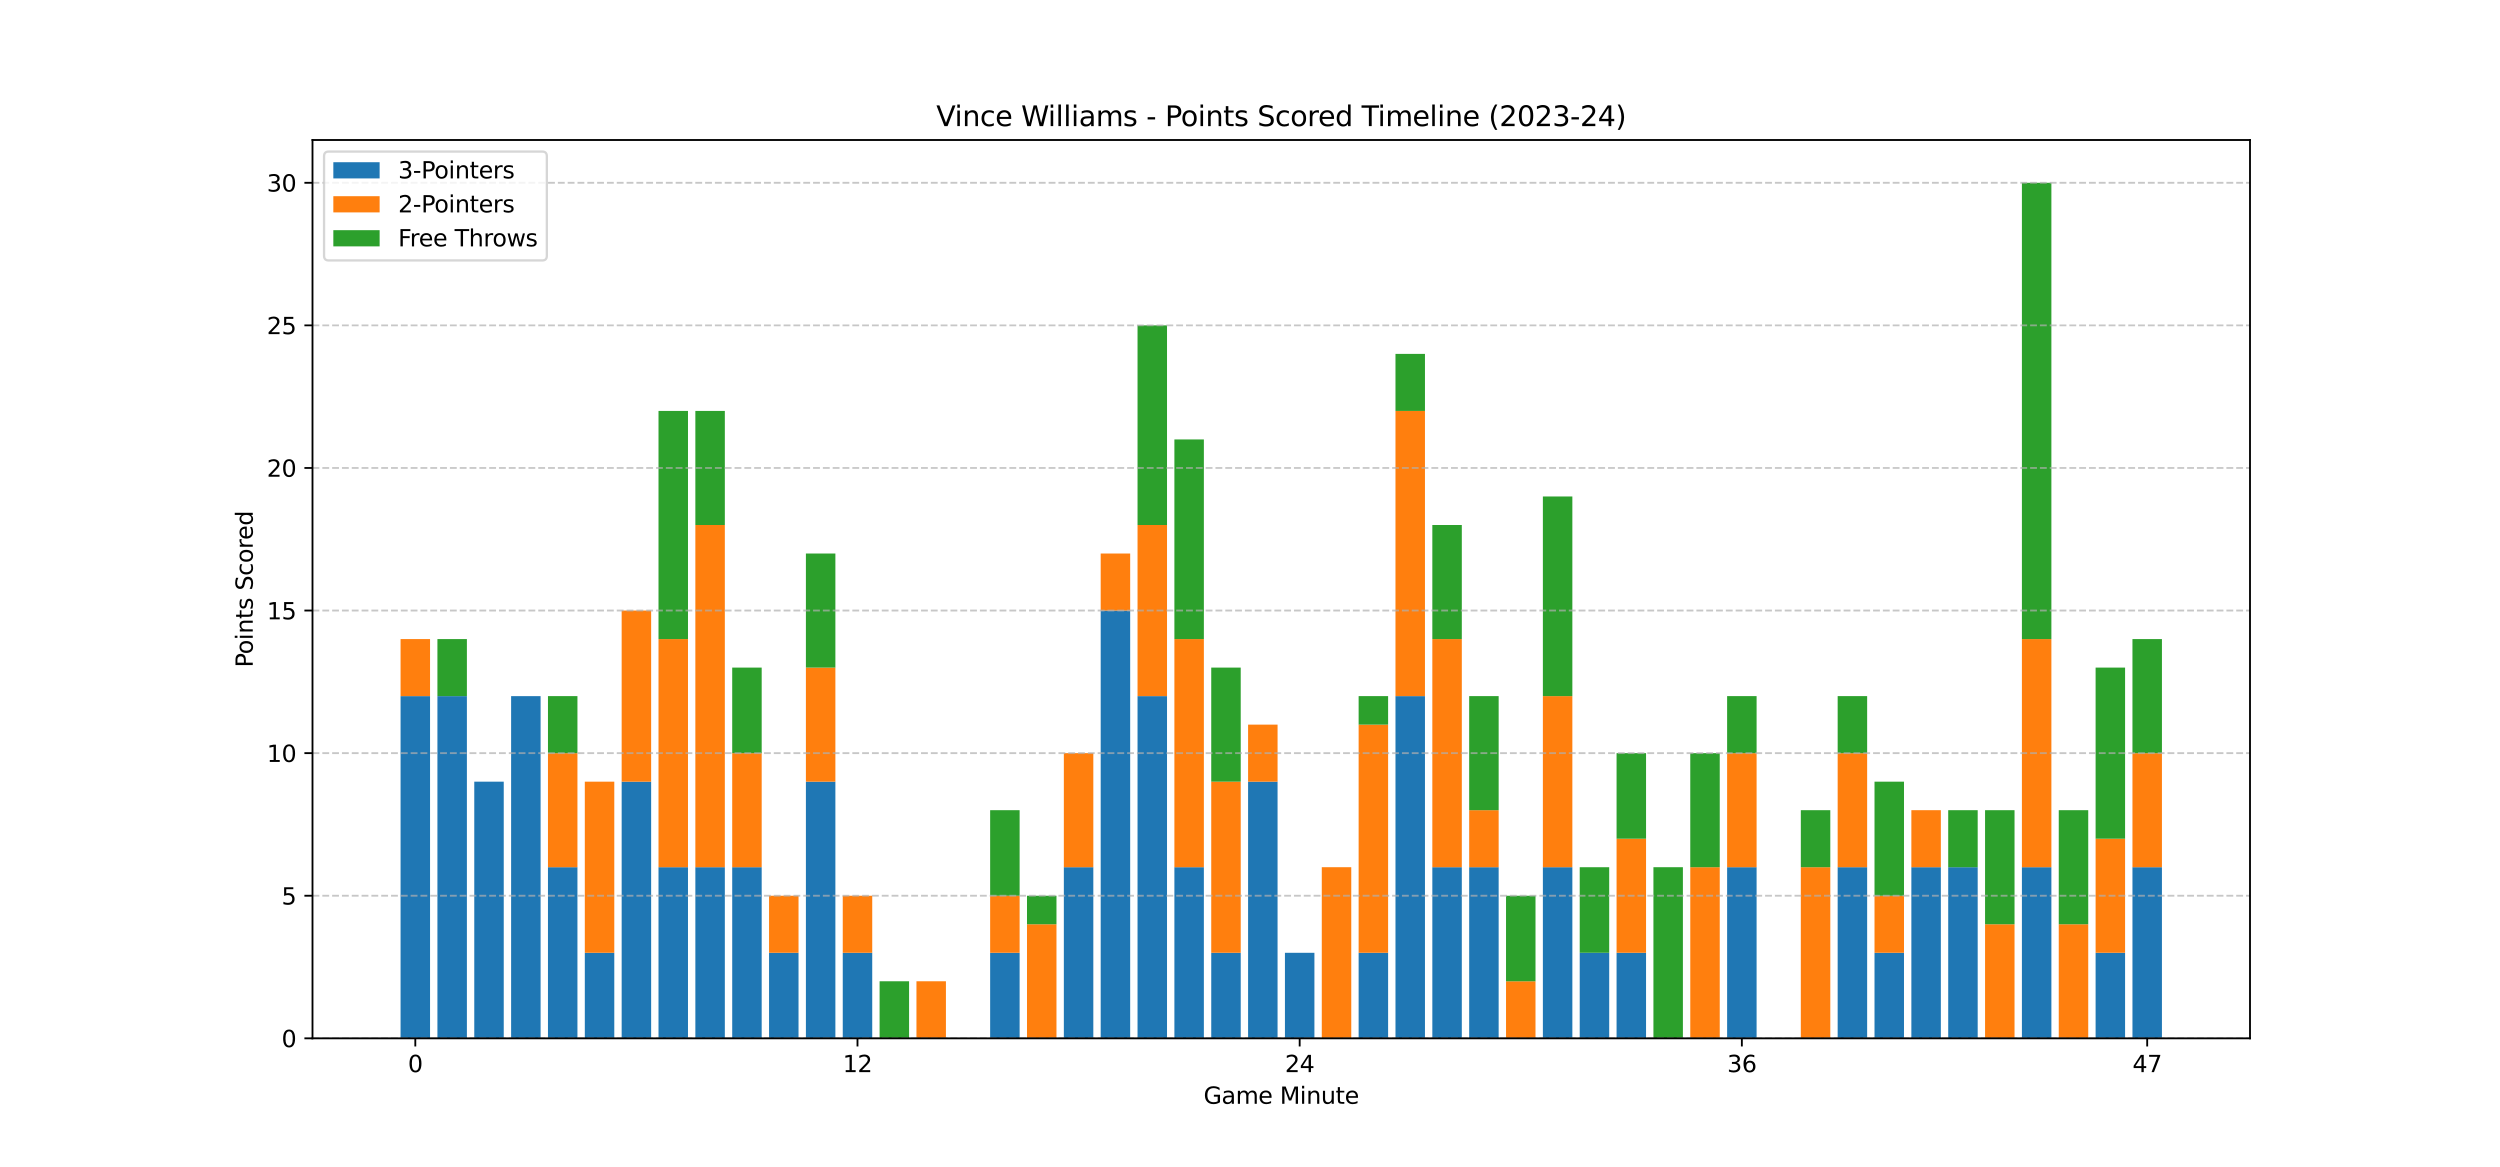 <?xml version="1.0" encoding="utf-8" standalone="no"?>
<!DOCTYPE svg PUBLIC "-//W3C//DTD SVG 1.1//EN"
  "http://www.w3.org/Graphics/SVG/1.1/DTD/svg11.dtd">
<svg xmlns:xlink="http://www.w3.org/1999/xlink" width="1080pt" height="504pt" viewBox="0 0 1080 504" xmlns="http://www.w3.org/2000/svg" version="1.1">
 <defs>
  <style type="text/css">*{stroke-linejoin: round; stroke-linecap: butt}</style>
 </defs>
 <g id="figure_1">
  <g id="patch_1">
   <path d="M 0 504 
L 1080 504 
L 1080 0 
L 0 0 
z
" style="fill: #ffffff"/>
  </g>
  <g id="axes_1">
   <g id="patch_2">
    <path d="M 135 448.56 
L 972 448.56 
L 972 60.48 
L 135 60.48 
z
" style="fill: #ffffff"/>
   </g>
   <g id="patch_3">
    <path d="M 173.045 448.56 
L 185.78 448.56 
L 185.78 300.72 
L 173.045 300.72 
z
" clip-path="url(#p063749e45c)" style="fill: #1f77b4"/>
   </g>
   <g id="patch_4">
    <path d="M 188.964 448.56 
L 201.699 448.56 
L 201.699 300.72 
L 188.964 300.72 
z
" clip-path="url(#p063749e45c)" style="fill: #1f77b4"/>
   </g>
   <g id="patch_5">
    <path d="M 204.883 448.56 
L 217.618 448.56 
L 217.618 337.68 
L 204.883 337.68 
z
" clip-path="url(#p063749e45c)" style="fill: #1f77b4"/>
   </g>
   <g id="patch_6">
    <path d="M 220.801 448.56 
L 233.536 448.56 
L 233.536 300.72 
L 220.801 300.72 
z
" clip-path="url(#p063749e45c)" style="fill: #1f77b4"/>
   </g>
   <g id="patch_7">
    <path d="M 236.72 448.56 
L 249.455 448.56 
L 249.455 374.64 
L 236.72 374.64 
z
" clip-path="url(#p063749e45c)" style="fill: #1f77b4"/>
   </g>
   <g id="patch_8">
    <path d="M 252.638 448.56 
L 265.373 448.56 
L 265.373 411.6 
L 252.638 411.6 
z
" clip-path="url(#p063749e45c)" style="fill: #1f77b4"/>
   </g>
   <g id="patch_9">
    <path d="M 268.557 448.56 
L 281.292 448.56 
L 281.292 337.68 
L 268.557 337.68 
z
" clip-path="url(#p063749e45c)" style="fill: #1f77b4"/>
   </g>
   <g id="patch_10">
    <path d="M 284.476 448.56 
L 297.211 448.56 
L 297.211 374.64 
L 284.476 374.64 
z
" clip-path="url(#p063749e45c)" style="fill: #1f77b4"/>
   </g>
   <g id="patch_11">
    <path d="M 300.394 448.56 
L 313.129 448.56 
L 313.129 374.64 
L 300.394 374.64 
z
" clip-path="url(#p063749e45c)" style="fill: #1f77b4"/>
   </g>
   <g id="patch_12">
    <path d="M 316.313 448.56 
L 329.048 448.56 
L 329.048 374.64 
L 316.313 374.64 
z
" clip-path="url(#p063749e45c)" style="fill: #1f77b4"/>
   </g>
   <g id="patch_13">
    <path d="M 332.231 448.56 
L 344.966 448.56 
L 344.966 411.6 
L 332.231 411.6 
z
" clip-path="url(#p063749e45c)" style="fill: #1f77b4"/>
   </g>
   <g id="patch_14">
    <path d="M 348.15 448.56 
L 360.885 448.56 
L 360.885 337.68 
L 348.15 337.68 
z
" clip-path="url(#p063749e45c)" style="fill: #1f77b4"/>
   </g>
   <g id="patch_15">
    <path d="M 364.069 448.56 
L 376.804 448.56 
L 376.804 411.6 
L 364.069 411.6 
z
" clip-path="url(#p063749e45c)" style="fill: #1f77b4"/>
   </g>
   <g id="patch_16">
    <path d="M 379.987 448.56 
L 392.722 448.56 
L 392.722 448.56 
L 379.987 448.56 
z
" clip-path="url(#p063749e45c)" style="fill: #1f77b4"/>
   </g>
   <g id="patch_17">
    <path d="M 395.906 448.56 
L 408.641 448.56 
L 408.641 448.56 
L 395.906 448.56 
z
" clip-path="url(#p063749e45c)" style="fill: #1f77b4"/>
   </g>
   <g id="patch_18">
    <path d="M 411.824 448.56 
L 424.559 448.56 
L 424.559 448.56 
L 411.824 448.56 
z
" clip-path="url(#p063749e45c)" style="fill: #1f77b4"/>
   </g>
   <g id="patch_19">
    <path d="M 427.743 448.56 
L 440.478 448.56 
L 440.478 411.6 
L 427.743 411.6 
z
" clip-path="url(#p063749e45c)" style="fill: #1f77b4"/>
   </g>
   <g id="patch_20">
    <path d="M 443.662 448.56 
L 456.397 448.56 
L 456.397 448.56 
L 443.662 448.56 
z
" clip-path="url(#p063749e45c)" style="fill: #1f77b4"/>
   </g>
   <g id="patch_21">
    <path d="M 459.58 448.56 
L 472.315 448.56 
L 472.315 374.64 
L 459.58 374.64 
z
" clip-path="url(#p063749e45c)" style="fill: #1f77b4"/>
   </g>
   <g id="patch_22">
    <path d="M 475.499 448.56 
L 488.234 448.56 
L 488.234 263.76 
L 475.499 263.76 
z
" clip-path="url(#p063749e45c)" style="fill: #1f77b4"/>
   </g>
   <g id="patch_23">
    <path d="M 491.417 448.56 
L 504.152 448.56 
L 504.152 300.72 
L 491.417 300.72 
z
" clip-path="url(#p063749e45c)" style="fill: #1f77b4"/>
   </g>
   <g id="patch_24">
    <path d="M 507.336 448.56 
L 520.071 448.56 
L 520.071 374.64 
L 507.336 374.64 
z
" clip-path="url(#p063749e45c)" style="fill: #1f77b4"/>
   </g>
   <g id="patch_25">
    <path d="M 523.255 448.56 
L 535.99 448.56 
L 535.99 411.6 
L 523.255 411.6 
z
" clip-path="url(#p063749e45c)" style="fill: #1f77b4"/>
   </g>
   <g id="patch_26">
    <path d="M 539.173 448.56 
L 551.908 448.56 
L 551.908 337.68 
L 539.173 337.68 
z
" clip-path="url(#p063749e45c)" style="fill: #1f77b4"/>
   </g>
   <g id="patch_27">
    <path d="M 555.092 448.56 
L 567.827 448.56 
L 567.827 411.6 
L 555.092 411.6 
z
" clip-path="url(#p063749e45c)" style="fill: #1f77b4"/>
   </g>
   <g id="patch_28">
    <path d="M 571.01 448.56 
L 583.745 448.56 
L 583.745 448.56 
L 571.01 448.56 
z
" clip-path="url(#p063749e45c)" style="fill: #1f77b4"/>
   </g>
   <g id="patch_29">
    <path d="M 586.929 448.56 
L 599.664 448.56 
L 599.664 411.6 
L 586.929 411.6 
z
" clip-path="url(#p063749e45c)" style="fill: #1f77b4"/>
   </g>
   <g id="patch_30">
    <path d="M 602.848 448.56 
L 615.583 448.56 
L 615.583 300.72 
L 602.848 300.72 
z
" clip-path="url(#p063749e45c)" style="fill: #1f77b4"/>
   </g>
   <g id="patch_31">
    <path d="M 618.766 448.56 
L 631.501 448.56 
L 631.501 374.64 
L 618.766 374.64 
z
" clip-path="url(#p063749e45c)" style="fill: #1f77b4"/>
   </g>
   <g id="patch_32">
    <path d="M 634.685 448.56 
L 647.42 448.56 
L 647.42 374.64 
L 634.685 374.64 
z
" clip-path="url(#p063749e45c)" style="fill: #1f77b4"/>
   </g>
   <g id="patch_33">
    <path d="M 650.603 448.56 
L 663.338 448.56 
L 663.338 448.56 
L 650.603 448.56 
z
" clip-path="url(#p063749e45c)" style="fill: #1f77b4"/>
   </g>
   <g id="patch_34">
    <path d="M 666.522 448.56 
L 679.257 448.56 
L 679.257 374.64 
L 666.522 374.64 
z
" clip-path="url(#p063749e45c)" style="fill: #1f77b4"/>
   </g>
   <g id="patch_35">
    <path d="M 682.441 448.56 
L 695.176 448.56 
L 695.176 411.6 
L 682.441 411.6 
z
" clip-path="url(#p063749e45c)" style="fill: #1f77b4"/>
   </g>
   <g id="patch_36">
    <path d="M 698.359 448.56 
L 711.094 448.56 
L 711.094 411.6 
L 698.359 411.6 
z
" clip-path="url(#p063749e45c)" style="fill: #1f77b4"/>
   </g>
   <g id="patch_37">
    <path d="M 714.278 448.56 
L 727.013 448.56 
L 727.013 448.56 
L 714.278 448.56 
z
" clip-path="url(#p063749e45c)" style="fill: #1f77b4"/>
   </g>
   <g id="patch_38">
    <path d="M 730.196 448.56 
L 742.931 448.56 
L 742.931 448.56 
L 730.196 448.56 
z
" clip-path="url(#p063749e45c)" style="fill: #1f77b4"/>
   </g>
   <g id="patch_39">
    <path d="M 746.115 448.56 
L 758.85 448.56 
L 758.85 374.64 
L 746.115 374.64 
z
" clip-path="url(#p063749e45c)" style="fill: #1f77b4"/>
   </g>
   <g id="patch_40">
    <path d="M 762.034 448.56 
L 774.769 448.56 
L 774.769 448.56 
L 762.034 448.56 
z
" clip-path="url(#p063749e45c)" style="fill: #1f77b4"/>
   </g>
   <g id="patch_41">
    <path d="M 777.952 448.56 
L 790.687 448.56 
L 790.687 448.56 
L 777.952 448.56 
z
" clip-path="url(#p063749e45c)" style="fill: #1f77b4"/>
   </g>
   <g id="patch_42">
    <path d="M 793.871 448.56 
L 806.606 448.56 
L 806.606 374.64 
L 793.871 374.64 
z
" clip-path="url(#p063749e45c)" style="fill: #1f77b4"/>
   </g>
   <g id="patch_43">
    <path d="M 809.789 448.56 
L 822.524 448.56 
L 822.524 411.6 
L 809.789 411.6 
z
" clip-path="url(#p063749e45c)" style="fill: #1f77b4"/>
   </g>
   <g id="patch_44">
    <path d="M 825.708 448.56 
L 838.443 448.56 
L 838.443 374.64 
L 825.708 374.64 
z
" clip-path="url(#p063749e45c)" style="fill: #1f77b4"/>
   </g>
   <g id="patch_45">
    <path d="M 841.627 448.56 
L 854.362 448.56 
L 854.362 374.64 
L 841.627 374.64 
z
" clip-path="url(#p063749e45c)" style="fill: #1f77b4"/>
   </g>
   <g id="patch_46">
    <path d="M 857.545 448.56 
L 870.28 448.56 
L 870.28 448.56 
L 857.545 448.56 
z
" clip-path="url(#p063749e45c)" style="fill: #1f77b4"/>
   </g>
   <g id="patch_47">
    <path d="M 873.464 448.56 
L 886.199 448.56 
L 886.199 374.64 
L 873.464 374.64 
z
" clip-path="url(#p063749e45c)" style="fill: #1f77b4"/>
   </g>
   <g id="patch_48">
    <path d="M 889.382 448.56 
L 902.117 448.56 
L 902.117 448.56 
L 889.382 448.56 
z
" clip-path="url(#p063749e45c)" style="fill: #1f77b4"/>
   </g>
   <g id="patch_49">
    <path d="M 905.301 448.56 
L 918.036 448.56 
L 918.036 411.6 
L 905.301 411.6 
z
" clip-path="url(#p063749e45c)" style="fill: #1f77b4"/>
   </g>
   <g id="patch_50">
    <path d="M 921.22 448.56 
L 933.955 448.56 
L 933.955 374.64 
L 921.22 374.64 
z
" clip-path="url(#p063749e45c)" style="fill: #1f77b4"/>
   </g>
   <g id="patch_51">
    <path d="M 173.045 300.72 
L 185.78 300.72 
L 185.78 276.08 
L 173.045 276.08 
z
" clip-path="url(#p063749e45c)" style="fill: #ff7f0e"/>
   </g>
   <g id="patch_52">
    <path d="M 188.964 300.72 
L 201.699 300.72 
L 201.699 300.72 
L 188.964 300.72 
z
" clip-path="url(#p063749e45c)" style="fill: #ff7f0e"/>
   </g>
   <g id="patch_53">
    <path d="M 204.883 337.68 
L 217.618 337.68 
L 217.618 337.68 
L 204.883 337.68 
z
" clip-path="url(#p063749e45c)" style="fill: #ff7f0e"/>
   </g>
   <g id="patch_54">
    <path d="M 220.801 300.72 
L 233.536 300.72 
L 233.536 300.72 
L 220.801 300.72 
z
" clip-path="url(#p063749e45c)" style="fill: #ff7f0e"/>
   </g>
   <g id="patch_55">
    <path d="M 236.72 374.64 
L 249.455 374.64 
L 249.455 325.36 
L 236.72 325.36 
z
" clip-path="url(#p063749e45c)" style="fill: #ff7f0e"/>
   </g>
   <g id="patch_56">
    <path d="M 252.638 411.6 
L 265.373 411.6 
L 265.373 337.68 
L 252.638 337.68 
z
" clip-path="url(#p063749e45c)" style="fill: #ff7f0e"/>
   </g>
   <g id="patch_57">
    <path d="M 268.557 337.68 
L 281.292 337.68 
L 281.292 263.76 
L 268.557 263.76 
z
" clip-path="url(#p063749e45c)" style="fill: #ff7f0e"/>
   </g>
   <g id="patch_58">
    <path d="M 284.476 374.64 
L 297.211 374.64 
L 297.211 276.08 
L 284.476 276.08 
z
" clip-path="url(#p063749e45c)" style="fill: #ff7f0e"/>
   </g>
   <g id="patch_59">
    <path d="M 300.394 374.64 
L 313.129 374.64 
L 313.129 226.8 
L 300.394 226.8 
z
" clip-path="url(#p063749e45c)" style="fill: #ff7f0e"/>
   </g>
   <g id="patch_60">
    <path d="M 316.313 374.64 
L 329.048 374.64 
L 329.048 325.36 
L 316.313 325.36 
z
" clip-path="url(#p063749e45c)" style="fill: #ff7f0e"/>
   </g>
   <g id="patch_61">
    <path d="M 332.231 411.6 
L 344.966 411.6 
L 344.966 386.96 
L 332.231 386.96 
z
" clip-path="url(#p063749e45c)" style="fill: #ff7f0e"/>
   </g>
   <g id="patch_62">
    <path d="M 348.15 337.68 
L 360.885 337.68 
L 360.885 288.4 
L 348.15 288.4 
z
" clip-path="url(#p063749e45c)" style="fill: #ff7f0e"/>
   </g>
   <g id="patch_63">
    <path d="M 364.069 411.6 
L 376.804 411.6 
L 376.804 386.96 
L 364.069 386.96 
z
" clip-path="url(#p063749e45c)" style="fill: #ff7f0e"/>
   </g>
   <g id="patch_64">
    <path d="M 379.987 448.56 
L 392.722 448.56 
L 392.722 448.56 
L 379.987 448.56 
z
" clip-path="url(#p063749e45c)" style="fill: #ff7f0e"/>
   </g>
   <g id="patch_65">
    <path d="M 395.906 448.56 
L 408.641 448.56 
L 408.641 423.92 
L 395.906 423.92 
z
" clip-path="url(#p063749e45c)" style="fill: #ff7f0e"/>
   </g>
   <g id="patch_66">
    <path d="M 411.824 448.56 
L 424.559 448.56 
L 424.559 448.56 
L 411.824 448.56 
z
" clip-path="url(#p063749e45c)" style="fill: #ff7f0e"/>
   </g>
   <g id="patch_67">
    <path d="M 427.743 411.6 
L 440.478 411.6 
L 440.478 386.96 
L 427.743 386.96 
z
" clip-path="url(#p063749e45c)" style="fill: #ff7f0e"/>
   </g>
   <g id="patch_68">
    <path d="M 443.662 448.56 
L 456.397 448.56 
L 456.397 399.28 
L 443.662 399.28 
z
" clip-path="url(#p063749e45c)" style="fill: #ff7f0e"/>
   </g>
   <g id="patch_69">
    <path d="M 459.58 374.64 
L 472.315 374.64 
L 472.315 325.36 
L 459.58 325.36 
z
" clip-path="url(#p063749e45c)" style="fill: #ff7f0e"/>
   </g>
   <g id="patch_70">
    <path d="M 475.499 263.76 
L 488.234 263.76 
L 488.234 239.12 
L 475.499 239.12 
z
" clip-path="url(#p063749e45c)" style="fill: #ff7f0e"/>
   </g>
   <g id="patch_71">
    <path d="M 491.417 300.72 
L 504.152 300.72 
L 504.152 226.8 
L 491.417 226.8 
z
" clip-path="url(#p063749e45c)" style="fill: #ff7f0e"/>
   </g>
   <g id="patch_72">
    <path d="M 507.336 374.64 
L 520.071 374.64 
L 520.071 276.08 
L 507.336 276.08 
z
" clip-path="url(#p063749e45c)" style="fill: #ff7f0e"/>
   </g>
   <g id="patch_73">
    <path d="M 523.255 411.6 
L 535.99 411.6 
L 535.99 337.68 
L 523.255 337.68 
z
" clip-path="url(#p063749e45c)" style="fill: #ff7f0e"/>
   </g>
   <g id="patch_74">
    <path d="M 539.173 337.68 
L 551.908 337.68 
L 551.908 313.04 
L 539.173 313.04 
z
" clip-path="url(#p063749e45c)" style="fill: #ff7f0e"/>
   </g>
   <g id="patch_75">
    <path d="M 555.092 411.6 
L 567.827 411.6 
L 567.827 411.6 
L 555.092 411.6 
z
" clip-path="url(#p063749e45c)" style="fill: #ff7f0e"/>
   </g>
   <g id="patch_76">
    <path d="M 571.01 448.56 
L 583.745 448.56 
L 583.745 374.64 
L 571.01 374.64 
z
" clip-path="url(#p063749e45c)" style="fill: #ff7f0e"/>
   </g>
   <g id="patch_77">
    <path d="M 586.929 411.6 
L 599.664 411.6 
L 599.664 313.04 
L 586.929 313.04 
z
" clip-path="url(#p063749e45c)" style="fill: #ff7f0e"/>
   </g>
   <g id="patch_78">
    <path d="M 602.848 300.72 
L 615.583 300.72 
L 615.583 177.52 
L 602.848 177.52 
z
" clip-path="url(#p063749e45c)" style="fill: #ff7f0e"/>
   </g>
   <g id="patch_79">
    <path d="M 618.766 374.64 
L 631.501 374.64 
L 631.501 276.08 
L 618.766 276.08 
z
" clip-path="url(#p063749e45c)" style="fill: #ff7f0e"/>
   </g>
   <g id="patch_80">
    <path d="M 634.685 374.64 
L 647.42 374.64 
L 647.42 350 
L 634.685 350 
z
" clip-path="url(#p063749e45c)" style="fill: #ff7f0e"/>
   </g>
   <g id="patch_81">
    <path d="M 650.603 448.56 
L 663.338 448.56 
L 663.338 423.92 
L 650.603 423.92 
z
" clip-path="url(#p063749e45c)" style="fill: #ff7f0e"/>
   </g>
   <g id="patch_82">
    <path d="M 666.522 374.64 
L 679.257 374.64 
L 679.257 300.72 
L 666.522 300.72 
z
" clip-path="url(#p063749e45c)" style="fill: #ff7f0e"/>
   </g>
   <g id="patch_83">
    <path d="M 682.441 411.6 
L 695.176 411.6 
L 695.176 411.6 
L 682.441 411.6 
z
" clip-path="url(#p063749e45c)" style="fill: #ff7f0e"/>
   </g>
   <g id="patch_84">
    <path d="M 698.359 411.6 
L 711.094 411.6 
L 711.094 362.32 
L 698.359 362.32 
z
" clip-path="url(#p063749e45c)" style="fill: #ff7f0e"/>
   </g>
   <g id="patch_85">
    <path d="M 714.278 448.56 
L 727.013 448.56 
L 727.013 448.56 
L 714.278 448.56 
z
" clip-path="url(#p063749e45c)" style="fill: #ff7f0e"/>
   </g>
   <g id="patch_86">
    <path d="M 730.196 448.56 
L 742.931 448.56 
L 742.931 374.64 
L 730.196 374.64 
z
" clip-path="url(#p063749e45c)" style="fill: #ff7f0e"/>
   </g>
   <g id="patch_87">
    <path d="M 746.115 374.64 
L 758.85 374.64 
L 758.85 325.36 
L 746.115 325.36 
z
" clip-path="url(#p063749e45c)" style="fill: #ff7f0e"/>
   </g>
   <g id="patch_88">
    <path d="M 762.034 448.56 
L 774.769 448.56 
L 774.769 448.56 
L 762.034 448.56 
z
" clip-path="url(#p063749e45c)" style="fill: #ff7f0e"/>
   </g>
   <g id="patch_89">
    <path d="M 777.952 448.56 
L 790.687 448.56 
L 790.687 374.64 
L 777.952 374.64 
z
" clip-path="url(#p063749e45c)" style="fill: #ff7f0e"/>
   </g>
   <g id="patch_90">
    <path d="M 793.871 374.64 
L 806.606 374.64 
L 806.606 325.36 
L 793.871 325.36 
z
" clip-path="url(#p063749e45c)" style="fill: #ff7f0e"/>
   </g>
   <g id="patch_91">
    <path d="M 809.789 411.6 
L 822.524 411.6 
L 822.524 386.96 
L 809.789 386.96 
z
" clip-path="url(#p063749e45c)" style="fill: #ff7f0e"/>
   </g>
   <g id="patch_92">
    <path d="M 825.708 374.64 
L 838.443 374.64 
L 838.443 350 
L 825.708 350 
z
" clip-path="url(#p063749e45c)" style="fill: #ff7f0e"/>
   </g>
   <g id="patch_93">
    <path d="M 841.627 374.64 
L 854.362 374.64 
L 854.362 374.64 
L 841.627 374.64 
z
" clip-path="url(#p063749e45c)" style="fill: #ff7f0e"/>
   </g>
   <g id="patch_94">
    <path d="M 857.545 448.56 
L 870.28 448.56 
L 870.28 399.28 
L 857.545 399.28 
z
" clip-path="url(#p063749e45c)" style="fill: #ff7f0e"/>
   </g>
   <g id="patch_95">
    <path d="M 873.464 374.64 
L 886.199 374.64 
L 886.199 276.08 
L 873.464 276.08 
z
" clip-path="url(#p063749e45c)" style="fill: #ff7f0e"/>
   </g>
   <g id="patch_96">
    <path d="M 889.382 448.56 
L 902.117 448.56 
L 902.117 399.28 
L 889.382 399.28 
z
" clip-path="url(#p063749e45c)" style="fill: #ff7f0e"/>
   </g>
   <g id="patch_97">
    <path d="M 905.301 411.6 
L 918.036 411.6 
L 918.036 362.32 
L 905.301 362.32 
z
" clip-path="url(#p063749e45c)" style="fill: #ff7f0e"/>
   </g>
   <g id="patch_98">
    <path d="M 921.22 374.64 
L 933.955 374.64 
L 933.955 325.36 
L 921.22 325.36 
z
" clip-path="url(#p063749e45c)" style="fill: #ff7f0e"/>
   </g>
   <g id="patch_99">
    <path d="M 173.045 276.08 
L 185.78 276.08 
L 185.78 276.08 
L 173.045 276.08 
z
" clip-path="url(#p063749e45c)" style="fill: #2ca02c"/>
   </g>
   <g id="patch_100">
    <path d="M 188.964 300.72 
L 201.699 300.72 
L 201.699 276.08 
L 188.964 276.08 
z
" clip-path="url(#p063749e45c)" style="fill: #2ca02c"/>
   </g>
   <g id="patch_101">
    <path d="M 204.883 337.68 
L 217.618 337.68 
L 217.618 337.68 
L 204.883 337.68 
z
" clip-path="url(#p063749e45c)" style="fill: #2ca02c"/>
   </g>
   <g id="patch_102">
    <path d="M 220.801 300.72 
L 233.536 300.72 
L 233.536 300.72 
L 220.801 300.72 
z
" clip-path="url(#p063749e45c)" style="fill: #2ca02c"/>
   </g>
   <g id="patch_103">
    <path d="M 236.72 325.36 
L 249.455 325.36 
L 249.455 300.72 
L 236.72 300.72 
z
" clip-path="url(#p063749e45c)" style="fill: #2ca02c"/>
   </g>
   <g id="patch_104">
    <path d="M 252.638 337.68 
L 265.373 337.68 
L 265.373 337.68 
L 252.638 337.68 
z
" clip-path="url(#p063749e45c)" style="fill: #2ca02c"/>
   </g>
   <g id="patch_105">
    <path d="M 268.557 263.76 
L 281.292 263.76 
L 281.292 263.76 
L 268.557 263.76 
z
" clip-path="url(#p063749e45c)" style="fill: #2ca02c"/>
   </g>
   <g id="patch_106">
    <path d="M 284.476 276.08 
L 297.211 276.08 
L 297.211 177.52 
L 284.476 177.52 
z
" clip-path="url(#p063749e45c)" style="fill: #2ca02c"/>
   </g>
   <g id="patch_107">
    <path d="M 300.394 226.8 
L 313.129 226.8 
L 313.129 177.52 
L 300.394 177.52 
z
" clip-path="url(#p063749e45c)" style="fill: #2ca02c"/>
   </g>
   <g id="patch_108">
    <path d="M 316.313 325.36 
L 329.048 325.36 
L 329.048 288.4 
L 316.313 288.4 
z
" clip-path="url(#p063749e45c)" style="fill: #2ca02c"/>
   </g>
   <g id="patch_109">
    <path d="M 332.231 386.96 
L 344.966 386.96 
L 344.966 386.96 
L 332.231 386.96 
z
" clip-path="url(#p063749e45c)" style="fill: #2ca02c"/>
   </g>
   <g id="patch_110">
    <path d="M 348.15 288.4 
L 360.885 288.4 
L 360.885 239.12 
L 348.15 239.12 
z
" clip-path="url(#p063749e45c)" style="fill: #2ca02c"/>
   </g>
   <g id="patch_111">
    <path d="M 364.069 386.96 
L 376.804 386.96 
L 376.804 386.96 
L 364.069 386.96 
z
" clip-path="url(#p063749e45c)" style="fill: #2ca02c"/>
   </g>
   <g id="patch_112">
    <path d="M 379.987 448.56 
L 392.722 448.56 
L 392.722 423.92 
L 379.987 423.92 
z
" clip-path="url(#p063749e45c)" style="fill: #2ca02c"/>
   </g>
   <g id="patch_113">
    <path d="M 395.906 423.92 
L 408.641 423.92 
L 408.641 423.92 
L 395.906 423.92 
z
" clip-path="url(#p063749e45c)" style="fill: #2ca02c"/>
   </g>
   <g id="patch_114">
    <path d="M 411.824 448.56 
L 424.559 448.56 
L 424.559 448.56 
L 411.824 448.56 
z
" clip-path="url(#p063749e45c)" style="fill: #2ca02c"/>
   </g>
   <g id="patch_115">
    <path d="M 427.743 386.96 
L 440.478 386.96 
L 440.478 350 
L 427.743 350 
z
" clip-path="url(#p063749e45c)" style="fill: #2ca02c"/>
   </g>
   <g id="patch_116">
    <path d="M 443.662 399.28 
L 456.397 399.28 
L 456.397 386.96 
L 443.662 386.96 
z
" clip-path="url(#p063749e45c)" style="fill: #2ca02c"/>
   </g>
   <g id="patch_117">
    <path d="M 459.58 325.36 
L 472.315 325.36 
L 472.315 325.36 
L 459.58 325.36 
z
" clip-path="url(#p063749e45c)" style="fill: #2ca02c"/>
   </g>
   <g id="patch_118">
    <path d="M 475.499 239.12 
L 488.234 239.12 
L 488.234 239.12 
L 475.499 239.12 
z
" clip-path="url(#p063749e45c)" style="fill: #2ca02c"/>
   </g>
   <g id="patch_119">
    <path d="M 491.417 226.8 
L 504.152 226.8 
L 504.152 140.56 
L 491.417 140.56 
z
" clip-path="url(#p063749e45c)" style="fill: #2ca02c"/>
   </g>
   <g id="patch_120">
    <path d="M 507.336 276.08 
L 520.071 276.08 
L 520.071 189.84 
L 507.336 189.84 
z
" clip-path="url(#p063749e45c)" style="fill: #2ca02c"/>
   </g>
   <g id="patch_121">
    <path d="M 523.255 337.68 
L 535.99 337.68 
L 535.99 288.4 
L 523.255 288.4 
z
" clip-path="url(#p063749e45c)" style="fill: #2ca02c"/>
   </g>
   <g id="patch_122">
    <path d="M 539.173 313.04 
L 551.908 313.04 
L 551.908 313.04 
L 539.173 313.04 
z
" clip-path="url(#p063749e45c)" style="fill: #2ca02c"/>
   </g>
   <g id="patch_123">
    <path d="M 555.092 411.6 
L 567.827 411.6 
L 567.827 411.6 
L 555.092 411.6 
z
" clip-path="url(#p063749e45c)" style="fill: #2ca02c"/>
   </g>
   <g id="patch_124">
    <path d="M 571.01 374.64 
L 583.745 374.64 
L 583.745 374.64 
L 571.01 374.64 
z
" clip-path="url(#p063749e45c)" style="fill: #2ca02c"/>
   </g>
   <g id="patch_125">
    <path d="M 586.929 313.04 
L 599.664 313.04 
L 599.664 300.72 
L 586.929 300.72 
z
" clip-path="url(#p063749e45c)" style="fill: #2ca02c"/>
   </g>
   <g id="patch_126">
    <path d="M 602.848 177.52 
L 615.583 177.52 
L 615.583 152.88 
L 602.848 152.88 
z
" clip-path="url(#p063749e45c)" style="fill: #2ca02c"/>
   </g>
   <g id="patch_127">
    <path d="M 618.766 276.08 
L 631.501 276.08 
L 631.501 226.8 
L 618.766 226.8 
z
" clip-path="url(#p063749e45c)" style="fill: #2ca02c"/>
   </g>
   <g id="patch_128">
    <path d="M 634.685 350 
L 647.42 350 
L 647.42 300.72 
L 634.685 300.72 
z
" clip-path="url(#p063749e45c)" style="fill: #2ca02c"/>
   </g>
   <g id="patch_129">
    <path d="M 650.603 423.92 
L 663.338 423.92 
L 663.338 386.96 
L 650.603 386.96 
z
" clip-path="url(#p063749e45c)" style="fill: #2ca02c"/>
   </g>
   <g id="patch_130">
    <path d="M 666.522 300.72 
L 679.257 300.72 
L 679.257 214.48 
L 666.522 214.48 
z
" clip-path="url(#p063749e45c)" style="fill: #2ca02c"/>
   </g>
   <g id="patch_131">
    <path d="M 682.441 411.6 
L 695.176 411.6 
L 695.176 374.64 
L 682.441 374.64 
z
" clip-path="url(#p063749e45c)" style="fill: #2ca02c"/>
   </g>
   <g id="patch_132">
    <path d="M 698.359 362.32 
L 711.094 362.32 
L 711.094 325.36 
L 698.359 325.36 
z
" clip-path="url(#p063749e45c)" style="fill: #2ca02c"/>
   </g>
   <g id="patch_133">
    <path d="M 714.278 448.56 
L 727.013 448.56 
L 727.013 374.64 
L 714.278 374.64 
z
" clip-path="url(#p063749e45c)" style="fill: #2ca02c"/>
   </g>
   <g id="patch_134">
    <path d="M 730.196 374.64 
L 742.931 374.64 
L 742.931 325.36 
L 730.196 325.36 
z
" clip-path="url(#p063749e45c)" style="fill: #2ca02c"/>
   </g>
   <g id="patch_135">
    <path d="M 746.115 325.36 
L 758.85 325.36 
L 758.85 300.72 
L 746.115 300.72 
z
" clip-path="url(#p063749e45c)" style="fill: #2ca02c"/>
   </g>
   <g id="patch_136">
    <path d="M 762.034 448.56 
L 774.769 448.56 
L 774.769 448.56 
L 762.034 448.56 
z
" clip-path="url(#p063749e45c)" style="fill: #2ca02c"/>
   </g>
   <g id="patch_137">
    <path d="M 777.952 374.64 
L 790.687 374.64 
L 790.687 350 
L 777.952 350 
z
" clip-path="url(#p063749e45c)" style="fill: #2ca02c"/>
   </g>
   <g id="patch_138">
    <path d="M 793.871 325.36 
L 806.606 325.36 
L 806.606 300.72 
L 793.871 300.72 
z
" clip-path="url(#p063749e45c)" style="fill: #2ca02c"/>
   </g>
   <g id="patch_139">
    <path d="M 809.789 386.96 
L 822.524 386.96 
L 822.524 337.68 
L 809.789 337.68 
z
" clip-path="url(#p063749e45c)" style="fill: #2ca02c"/>
   </g>
   <g id="patch_140">
    <path d="M 825.708 350 
L 838.443 350 
L 838.443 350 
L 825.708 350 
z
" clip-path="url(#p063749e45c)" style="fill: #2ca02c"/>
   </g>
   <g id="patch_141">
    <path d="M 841.627 374.64 
L 854.362 374.64 
L 854.362 350 
L 841.627 350 
z
" clip-path="url(#p063749e45c)" style="fill: #2ca02c"/>
   </g>
   <g id="patch_142">
    <path d="M 857.545 399.28 
L 870.28 399.28 
L 870.28 350 
L 857.545 350 
z
" clip-path="url(#p063749e45c)" style="fill: #2ca02c"/>
   </g>
   <g id="patch_143">
    <path d="M 873.464 276.08 
L 886.199 276.08 
L 886.199 78.96 
L 873.464 78.96 
z
" clip-path="url(#p063749e45c)" style="fill: #2ca02c"/>
   </g>
   <g id="patch_144">
    <path d="M 889.382 399.28 
L 902.117 399.28 
L 902.117 350 
L 889.382 350 
z
" clip-path="url(#p063749e45c)" style="fill: #2ca02c"/>
   </g>
   <g id="patch_145">
    <path d="M 905.301 362.32 
L 918.036 362.32 
L 918.036 288.4 
L 905.301 288.4 
z
" clip-path="url(#p063749e45c)" style="fill: #2ca02c"/>
   </g>
   <g id="patch_146">
    <path d="M 921.22 325.36 
L 933.955 325.36 
L 933.955 276.08 
L 921.22 276.08 
z
" clip-path="url(#p063749e45c)" style="fill: #2ca02c"/>
   </g>
   <g id="matplotlib.axis_1">
    <g id="xtick_1">
     <g id="line2d_1">
      <defs>
       <path id="m614a29e04a" d="M 0 0 
L 0 3.5 
" style="stroke: #000000; stroke-width: 0.8"/>
      </defs>
      <g>
       <use xlink:href="#m614a29e04a" x="179.413" y="448.56" style="stroke: #000000; stroke-width: 0.8"/>
      </g>
     </g>
     <g id="text_1">
      <!-- 0 -->
      <g transform="translate(176.232 463.158) scale(0.1 -0.1)">
       <defs>
        <path id="DejaVuSans-30" d="M 2034 4250 
Q 1547 4250 1301 3770 
Q 1056 3291 1056 2328 
Q 1056 1369 1301 889 
Q 1547 409 2034 409 
Q 2525 409 2770 889 
Q 3016 1369 3016 2328 
Q 3016 3291 2770 3770 
Q 2525 4250 2034 4250 
z
M 2034 4750 
Q 2819 4750 3233 4129 
Q 3647 3509 3647 2328 
Q 3647 1150 3233 529 
Q 2819 -91 2034 -91 
Q 1250 -91 836 529 
Q 422 1150 422 2328 
Q 422 3509 836 4129 
Q 1250 4750 2034 4750 
z
" transform="scale(0.016)"/>
       </defs>
       <use xlink:href="#DejaVuSans-30"/>
      </g>
     </g>
    </g>
    <g id="xtick_2">
     <g id="line2d_2">
      <g>
       <use xlink:href="#m614a29e04a" x="370.436" y="448.56" style="stroke: #000000; stroke-width: 0.8"/>
      </g>
     </g>
     <g id="text_2">
      <!-- 12 -->
      <g transform="translate(364.074 463.158) scale(0.1 -0.1)">
       <defs>
        <path id="DejaVuSans-31" d="M 794 531 
L 1825 531 
L 1825 4091 
L 703 3866 
L 703 4441 
L 1819 4666 
L 2450 4666 
L 2450 531 
L 3481 531 
L 3481 0 
L 794 0 
L 794 531 
z
" transform="scale(0.016)"/>
        <path id="DejaVuSans-32" d="M 1228 531 
L 3431 531 
L 3431 0 
L 469 0 
L 469 531 
Q 828 903 1448 1529 
Q 2069 2156 2228 2338 
Q 2531 2678 2651 2914 
Q 2772 3150 2772 3378 
Q 2772 3750 2511 3984 
Q 2250 4219 1831 4219 
Q 1534 4219 1204 4116 
Q 875 4013 500 3803 
L 500 4441 
Q 881 4594 1212 4672 
Q 1544 4750 1819 4750 
Q 2544 4750 2975 4387 
Q 3406 4025 3406 3419 
Q 3406 3131 3298 2873 
Q 3191 2616 2906 2266 
Q 2828 2175 2409 1742 
Q 1991 1309 1228 531 
z
" transform="scale(0.016)"/>
       </defs>
       <use xlink:href="#DejaVuSans-31"/>
       <use xlink:href="#DejaVuSans-32" transform="translate(63.623 0)"/>
      </g>
     </g>
    </g>
    <g id="xtick_3">
     <g id="line2d_3">
      <g>
       <use xlink:href="#m614a29e04a" x="561.459" y="448.56" style="stroke: #000000; stroke-width: 0.8"/>
      </g>
     </g>
     <g id="text_3">
      <!-- 24 -->
      <g transform="translate(555.097 463.158) scale(0.1 -0.1)">
       <defs>
        <path id="DejaVuSans-34" d="M 2419 4116 
L 825 1625 
L 2419 1625 
L 2419 4116 
z
M 2253 4666 
L 3047 4666 
L 3047 1625 
L 3713 1625 
L 3713 1100 
L 3047 1100 
L 3047 0 
L 2419 0 
L 2419 1100 
L 313 1100 
L 313 1709 
L 2253 4666 
z
" transform="scale(0.016)"/>
       </defs>
       <use xlink:href="#DejaVuSans-32"/>
       <use xlink:href="#DejaVuSans-34" transform="translate(63.623 0)"/>
      </g>
     </g>
    </g>
    <g id="xtick_4">
     <g id="line2d_4">
      <g>
       <use xlink:href="#m614a29e04a" x="752.483" y="448.56" style="stroke: #000000; stroke-width: 0.8"/>
      </g>
     </g>
     <g id="text_4">
      <!-- 36 -->
      <g transform="translate(746.12 463.158) scale(0.1 -0.1)">
       <defs>
        <path id="DejaVuSans-33" d="M 2597 2516 
Q 3050 2419 3304 2112 
Q 3559 1806 3559 1356 
Q 3559 666 3084 287 
Q 2609 -91 1734 -91 
Q 1441 -91 1130 -33 
Q 819 25 488 141 
L 488 750 
Q 750 597 1062 519 
Q 1375 441 1716 441 
Q 2309 441 2620 675 
Q 2931 909 2931 1356 
Q 2931 1769 2642 2001 
Q 2353 2234 1838 2234 
L 1294 2234 
L 1294 2753 
L 1863 2753 
Q 2328 2753 2575 2939 
Q 2822 3125 2822 3475 
Q 2822 3834 2567 4026 
Q 2313 4219 1838 4219 
Q 1578 4219 1281 4162 
Q 984 4106 628 3988 
L 628 4550 
Q 988 4650 1302 4700 
Q 1616 4750 1894 4750 
Q 2613 4750 3031 4423 
Q 3450 4097 3450 3541 
Q 3450 3153 3228 2886 
Q 3006 2619 2597 2516 
z
" transform="scale(0.016)"/>
        <path id="DejaVuSans-36" d="M 2113 2584 
Q 1688 2584 1439 2293 
Q 1191 2003 1191 1497 
Q 1191 994 1439 701 
Q 1688 409 2113 409 
Q 2538 409 2786 701 
Q 3034 994 3034 1497 
Q 3034 2003 2786 2293 
Q 2538 2584 2113 2584 
z
M 3366 4563 
L 3366 3988 
Q 3128 4100 2886 4159 
Q 2644 4219 2406 4219 
Q 1781 4219 1451 3797 
Q 1122 3375 1075 2522 
Q 1259 2794 1537 2939 
Q 1816 3084 2150 3084 
Q 2853 3084 3261 2657 
Q 3669 2231 3669 1497 
Q 3669 778 3244 343 
Q 2819 -91 2113 -91 
Q 1303 -91 875 529 
Q 447 1150 447 2328 
Q 447 3434 972 4092 
Q 1497 4750 2381 4750 
Q 2619 4750 2861 4703 
Q 3103 4656 3366 4563 
z
" transform="scale(0.016)"/>
       </defs>
       <use xlink:href="#DejaVuSans-33"/>
       <use xlink:href="#DejaVuSans-36" transform="translate(63.623 0)"/>
      </g>
     </g>
    </g>
    <g id="xtick_5">
     <g id="line2d_5">
      <g>
       <use xlink:href="#m614a29e04a" x="927.587" y="448.56" style="stroke: #000000; stroke-width: 0.8"/>
      </g>
     </g>
     <g id="text_5">
      <!-- 47 -->
      <g transform="translate(921.225 463.158) scale(0.1 -0.1)">
       <defs>
        <path id="DejaVuSans-37" d="M 525 4666 
L 3525 4666 
L 3525 4397 
L 1831 0 
L 1172 0 
L 2766 4134 
L 525 4134 
L 525 4666 
z
" transform="scale(0.016)"/>
       </defs>
       <use xlink:href="#DejaVuSans-34"/>
       <use xlink:href="#DejaVuSans-37" transform="translate(63.623 0)"/>
      </g>
     </g>
    </g>
    <g id="text_6">
     <!-- Game Minute -->
     <g transform="translate(519.948 476.837) scale(0.1 -0.1)">
      <defs>
       <path id="DejaVuSans-47" d="M 3809 666 
L 3809 1919 
L 2778 1919 
L 2778 2438 
L 4434 2438 
L 4434 434 
Q 4069 175 3628 42 
Q 3188 -91 2688 -91 
Q 1594 -91 976 548 
Q 359 1188 359 2328 
Q 359 3472 976 4111 
Q 1594 4750 2688 4750 
Q 3144 4750 3555 4637 
Q 3966 4525 4313 4306 
L 4313 3634 
Q 3963 3931 3569 4081 
Q 3175 4231 2741 4231 
Q 1884 4231 1454 3753 
Q 1025 3275 1025 2328 
Q 1025 1384 1454 906 
Q 1884 428 2741 428 
Q 3075 428 3337 486 
Q 3600 544 3809 666 
z
" transform="scale(0.016)"/>
       <path id="DejaVuSans-61" d="M 2194 1759 
Q 1497 1759 1228 1600 
Q 959 1441 959 1056 
Q 959 750 1161 570 
Q 1363 391 1709 391 
Q 2188 391 2477 730 
Q 2766 1069 2766 1631 
L 2766 1759 
L 2194 1759 
z
M 3341 1997 
L 3341 0 
L 2766 0 
L 2766 531 
Q 2569 213 2275 61 
Q 1981 -91 1556 -91 
Q 1019 -91 701 211 
Q 384 513 384 1019 
Q 384 1609 779 1909 
Q 1175 2209 1959 2209 
L 2766 2209 
L 2766 2266 
Q 2766 2663 2505 2880 
Q 2244 3097 1772 3097 
Q 1472 3097 1187 3025 
Q 903 2953 641 2809 
L 641 3341 
Q 956 3463 1253 3523 
Q 1550 3584 1831 3584 
Q 2591 3584 2966 3190 
Q 3341 2797 3341 1997 
z
" transform="scale(0.016)"/>
       <path id="DejaVuSans-6d" d="M 3328 2828 
Q 3544 3216 3844 3400 
Q 4144 3584 4550 3584 
Q 5097 3584 5394 3201 
Q 5691 2819 5691 2113 
L 5691 0 
L 5113 0 
L 5113 2094 
Q 5113 2597 4934 2840 
Q 4756 3084 4391 3084 
Q 3944 3084 3684 2787 
Q 3425 2491 3425 1978 
L 3425 0 
L 2847 0 
L 2847 2094 
Q 2847 2600 2669 2842 
Q 2491 3084 2119 3084 
Q 1678 3084 1418 2786 
Q 1159 2488 1159 1978 
L 1159 0 
L 581 0 
L 581 3500 
L 1159 3500 
L 1159 2956 
Q 1356 3278 1631 3431 
Q 1906 3584 2284 3584 
Q 2666 3584 2933 3390 
Q 3200 3197 3328 2828 
z
" transform="scale(0.016)"/>
       <path id="DejaVuSans-65" d="M 3597 1894 
L 3597 1613 
L 953 1613 
Q 991 1019 1311 708 
Q 1631 397 2203 397 
Q 2534 397 2845 478 
Q 3156 559 3463 722 
L 3463 178 
Q 3153 47 2828 -22 
Q 2503 -91 2169 -91 
Q 1331 -91 842 396 
Q 353 884 353 1716 
Q 353 2575 817 3079 
Q 1281 3584 2069 3584 
Q 2775 3584 3186 3129 
Q 3597 2675 3597 1894 
z
M 3022 2063 
Q 3016 2534 2758 2815 
Q 2500 3097 2075 3097 
Q 1594 3097 1305 2825 
Q 1016 2553 972 2059 
L 3022 2063 
z
" transform="scale(0.016)"/>
       <path id="DejaVuSans-20" transform="scale(0.016)"/>
       <path id="DejaVuSans-4d" d="M 628 4666 
L 1569 4666 
L 2759 1491 
L 3956 4666 
L 4897 4666 
L 4897 0 
L 4281 0 
L 4281 4097 
L 3078 897 
L 2444 897 
L 1241 4097 
L 1241 0 
L 628 0 
L 628 4666 
z
" transform="scale(0.016)"/>
       <path id="DejaVuSans-69" d="M 603 3500 
L 1178 3500 
L 1178 0 
L 603 0 
L 603 3500 
z
M 603 4863 
L 1178 4863 
L 1178 4134 
L 603 4134 
L 603 4863 
z
" transform="scale(0.016)"/>
       <path id="DejaVuSans-6e" d="M 3513 2113 
L 3513 0 
L 2938 0 
L 2938 2094 
Q 2938 2591 2744 2837 
Q 2550 3084 2163 3084 
Q 1697 3084 1428 2787 
Q 1159 2491 1159 1978 
L 1159 0 
L 581 0 
L 581 3500 
L 1159 3500 
L 1159 2956 
Q 1366 3272 1645 3428 
Q 1925 3584 2291 3584 
Q 2894 3584 3203 3211 
Q 3513 2838 3513 2113 
z
" transform="scale(0.016)"/>
       <path id="DejaVuSans-75" d="M 544 1381 
L 544 3500 
L 1119 3500 
L 1119 1403 
Q 1119 906 1312 657 
Q 1506 409 1894 409 
Q 2359 409 2629 706 
Q 2900 1003 2900 1516 
L 2900 3500 
L 3475 3500 
L 3475 0 
L 2900 0 
L 2900 538 
Q 2691 219 2414 64 
Q 2138 -91 1772 -91 
Q 1169 -91 856 284 
Q 544 659 544 1381 
z
M 1991 3584 
L 1991 3584 
z
" transform="scale(0.016)"/>
       <path id="DejaVuSans-74" d="M 1172 4494 
L 1172 3500 
L 2356 3500 
L 2356 3053 
L 1172 3053 
L 1172 1153 
Q 1172 725 1289 603 
Q 1406 481 1766 481 
L 2356 481 
L 2356 0 
L 1766 0 
Q 1100 0 847 248 
Q 594 497 594 1153 
L 594 3053 
L 172 3053 
L 172 3500 
L 594 3500 
L 594 4494 
L 1172 4494 
z
" transform="scale(0.016)"/>
      </defs>
      <use xlink:href="#DejaVuSans-47"/>
      <use xlink:href="#DejaVuSans-61" transform="translate(77.49 0)"/>
      <use xlink:href="#DejaVuSans-6d" transform="translate(138.77 0)"/>
      <use xlink:href="#DejaVuSans-65" transform="translate(236.182 0)"/>
      <use xlink:href="#DejaVuSans-20" transform="translate(297.705 0)"/>
      <use xlink:href="#DejaVuSans-4d" transform="translate(329.492 0)"/>
      <use xlink:href="#DejaVuSans-69" transform="translate(415.771 0)"/>
      <use xlink:href="#DejaVuSans-6e" transform="translate(443.555 0)"/>
      <use xlink:href="#DejaVuSans-75" transform="translate(506.934 0)"/>
      <use xlink:href="#DejaVuSans-74" transform="translate(570.312 0)"/>
      <use xlink:href="#DejaVuSans-65" transform="translate(609.521 0)"/>
     </g>
    </g>
   </g>
   <g id="matplotlib.axis_2">
    <g id="ytick_1">
     <g id="line2d_6">
      <path d="M 135 448.56 
L 972 448.56 
" clip-path="url(#p063749e45c)" style="fill: none; stroke-dasharray: 2.96,1.28; stroke-dashoffset: 0; stroke: #b0b0b0; stroke-opacity: 0.7; stroke-width: 0.8"/>
     </g>
     <g id="line2d_7">
      <defs>
       <path id="mb32c2c6925" d="M 0 0 
L -3.5 0 
" style="stroke: #000000; stroke-width: 0.8"/>
      </defs>
      <g>
       <use xlink:href="#mb32c2c6925" x="135" y="448.56" style="stroke: #000000; stroke-width: 0.8"/>
      </g>
     </g>
     <g id="text_7">
      <!-- 0 -->
      <g transform="translate(121.638 452.359) scale(0.1 -0.1)">
       <use xlink:href="#DejaVuSans-30"/>
      </g>
     </g>
    </g>
    <g id="ytick_2">
     <g id="line2d_8">
      <path d="M 135 386.96 
L 972 386.96 
" clip-path="url(#p063749e45c)" style="fill: none; stroke-dasharray: 2.96,1.28; stroke-dashoffset: 0; stroke: #b0b0b0; stroke-opacity: 0.7; stroke-width: 0.8"/>
     </g>
     <g id="line2d_9">
      <g>
       <use xlink:href="#mb32c2c6925" x="135" y="386.96" style="stroke: #000000; stroke-width: 0.8"/>
      </g>
     </g>
     <g id="text_8">
      <!-- 5 -->
      <g transform="translate(121.638 390.759) scale(0.1 -0.1)">
       <defs>
        <path id="DejaVuSans-35" d="M 691 4666 
L 3169 4666 
L 3169 4134 
L 1269 4134 
L 1269 2991 
Q 1406 3038 1543 3061 
Q 1681 3084 1819 3084 
Q 2600 3084 3056 2656 
Q 3513 2228 3513 1497 
Q 3513 744 3044 326 
Q 2575 -91 1722 -91 
Q 1428 -91 1123 -41 
Q 819 9 494 109 
L 494 744 
Q 775 591 1075 516 
Q 1375 441 1709 441 
Q 2250 441 2565 725 
Q 2881 1009 2881 1497 
Q 2881 1984 2565 2268 
Q 2250 2553 1709 2553 
Q 1456 2553 1204 2497 
Q 953 2441 691 2322 
L 691 4666 
z
" transform="scale(0.016)"/>
       </defs>
       <use xlink:href="#DejaVuSans-35"/>
      </g>
     </g>
    </g>
    <g id="ytick_3">
     <g id="line2d_10">
      <path d="M 135 325.36 
L 972 325.36 
" clip-path="url(#p063749e45c)" style="fill: none; stroke-dasharray: 2.96,1.28; stroke-dashoffset: 0; stroke: #b0b0b0; stroke-opacity: 0.7; stroke-width: 0.8"/>
     </g>
     <g id="line2d_11">
      <g>
       <use xlink:href="#mb32c2c6925" x="135" y="325.36" style="stroke: #000000; stroke-width: 0.8"/>
      </g>
     </g>
     <g id="text_9">
      <!-- 10 -->
      <g transform="translate(115.275 329.159) scale(0.1 -0.1)">
       <use xlink:href="#DejaVuSans-31"/>
       <use xlink:href="#DejaVuSans-30" transform="translate(63.623 0)"/>
      </g>
     </g>
    </g>
    <g id="ytick_4">
     <g id="line2d_12">
      <path d="M 135 263.76 
L 972 263.76 
" clip-path="url(#p063749e45c)" style="fill: none; stroke-dasharray: 2.96,1.28; stroke-dashoffset: 0; stroke: #b0b0b0; stroke-opacity: 0.7; stroke-width: 0.8"/>
     </g>
     <g id="line2d_13">
      <g>
       <use xlink:href="#mb32c2c6925" x="135" y="263.76" style="stroke: #000000; stroke-width: 0.8"/>
      </g>
     </g>
     <g id="text_10">
      <!-- 15 -->
      <g transform="translate(115.275 267.559) scale(0.1 -0.1)">
       <use xlink:href="#DejaVuSans-31"/>
       <use xlink:href="#DejaVuSans-35" transform="translate(63.623 0)"/>
      </g>
     </g>
    </g>
    <g id="ytick_5">
     <g id="line2d_14">
      <path d="M 135 202.16 
L 972 202.16 
" clip-path="url(#p063749e45c)" style="fill: none; stroke-dasharray: 2.96,1.28; stroke-dashoffset: 0; stroke: #b0b0b0; stroke-opacity: 0.7; stroke-width: 0.8"/>
     </g>
     <g id="line2d_15">
      <g>
       <use xlink:href="#mb32c2c6925" x="135" y="202.16" style="stroke: #000000; stroke-width: 0.8"/>
      </g>
     </g>
     <g id="text_11">
      <!-- 20 -->
      <g transform="translate(115.275 205.959) scale(0.1 -0.1)">
       <use xlink:href="#DejaVuSans-32"/>
       <use xlink:href="#DejaVuSans-30" transform="translate(63.623 0)"/>
      </g>
     </g>
    </g>
    <g id="ytick_6">
     <g id="line2d_16">
      <path d="M 135 140.56 
L 972 140.56 
" clip-path="url(#p063749e45c)" style="fill: none; stroke-dasharray: 2.96,1.28; stroke-dashoffset: 0; stroke: #b0b0b0; stroke-opacity: 0.7; stroke-width: 0.8"/>
     </g>
     <g id="line2d_17">
      <g>
       <use xlink:href="#mb32c2c6925" x="135" y="140.56" style="stroke: #000000; stroke-width: 0.8"/>
      </g>
     </g>
     <g id="text_12">
      <!-- 25 -->
      <g transform="translate(115.275 144.359) scale(0.1 -0.1)">
       <use xlink:href="#DejaVuSans-32"/>
       <use xlink:href="#DejaVuSans-35" transform="translate(63.623 0)"/>
      </g>
     </g>
    </g>
    <g id="ytick_7">
     <g id="line2d_18">
      <path d="M 135 78.96 
L 972 78.96 
" clip-path="url(#p063749e45c)" style="fill: none; stroke-dasharray: 2.96,1.28; stroke-dashoffset: 0; stroke: #b0b0b0; stroke-opacity: 0.7; stroke-width: 0.8"/>
     </g>
     <g id="line2d_19">
      <g>
       <use xlink:href="#mb32c2c6925" x="135" y="78.96" style="stroke: #000000; stroke-width: 0.8"/>
      </g>
     </g>
     <g id="text_13">
      <!-- 30 -->
      <g transform="translate(115.275 82.759) scale(0.1 -0.1)">
       <use xlink:href="#DejaVuSans-33"/>
       <use xlink:href="#DejaVuSans-30" transform="translate(63.623 0)"/>
      </g>
     </g>
    </g>
    <g id="text_14">
     <!-- Points Scored -->
     <g transform="translate(109.195 288.301) rotate(-90) scale(0.1 -0.1)">
      <defs>
       <path id="DejaVuSans-50" d="M 1259 4147 
L 1259 2394 
L 2053 2394 
Q 2494 2394 2734 2622 
Q 2975 2850 2975 3272 
Q 2975 3691 2734 3919 
Q 2494 4147 2053 4147 
L 1259 4147 
z
M 628 4666 
L 2053 4666 
Q 2838 4666 3239 4311 
Q 3641 3956 3641 3272 
Q 3641 2581 3239 2228 
Q 2838 1875 2053 1875 
L 1259 1875 
L 1259 0 
L 628 0 
L 628 4666 
z
" transform="scale(0.016)"/>
       <path id="DejaVuSans-6f" d="M 1959 3097 
Q 1497 3097 1228 2736 
Q 959 2375 959 1747 
Q 959 1119 1226 758 
Q 1494 397 1959 397 
Q 2419 397 2687 759 
Q 2956 1122 2956 1747 
Q 2956 2369 2687 2733 
Q 2419 3097 1959 3097 
z
M 1959 3584 
Q 2709 3584 3137 3096 
Q 3566 2609 3566 1747 
Q 3566 888 3137 398 
Q 2709 -91 1959 -91 
Q 1206 -91 779 398 
Q 353 888 353 1747 
Q 353 2609 779 3096 
Q 1206 3584 1959 3584 
z
" transform="scale(0.016)"/>
       <path id="DejaVuSans-73" d="M 2834 3397 
L 2834 2853 
Q 2591 2978 2328 3040 
Q 2066 3103 1784 3103 
Q 1356 3103 1142 2972 
Q 928 2841 928 2578 
Q 928 2378 1081 2264 
Q 1234 2150 1697 2047 
L 1894 2003 
Q 2506 1872 2764 1633 
Q 3022 1394 3022 966 
Q 3022 478 2636 193 
Q 2250 -91 1575 -91 
Q 1294 -91 989 -36 
Q 684 19 347 128 
L 347 722 
Q 666 556 975 473 
Q 1284 391 1588 391 
Q 1994 391 2212 530 
Q 2431 669 2431 922 
Q 2431 1156 2273 1281 
Q 2116 1406 1581 1522 
L 1381 1569 
Q 847 1681 609 1914 
Q 372 2147 372 2553 
Q 372 3047 722 3315 
Q 1072 3584 1716 3584 
Q 2034 3584 2315 3537 
Q 2597 3491 2834 3397 
z
" transform="scale(0.016)"/>
       <path id="DejaVuSans-53" d="M 3425 4513 
L 3425 3897 
Q 3066 4069 2747 4153 
Q 2428 4238 2131 4238 
Q 1616 4238 1336 4038 
Q 1056 3838 1056 3469 
Q 1056 3159 1242 3001 
Q 1428 2844 1947 2747 
L 2328 2669 
Q 3034 2534 3370 2195 
Q 3706 1856 3706 1288 
Q 3706 609 3251 259 
Q 2797 -91 1919 -91 
Q 1588 -91 1214 -16 
Q 841 59 441 206 
L 441 856 
Q 825 641 1194 531 
Q 1563 422 1919 422 
Q 2459 422 2753 634 
Q 3047 847 3047 1241 
Q 3047 1584 2836 1778 
Q 2625 1972 2144 2069 
L 1759 2144 
Q 1053 2284 737 2584 
Q 422 2884 422 3419 
Q 422 4038 858 4394 
Q 1294 4750 2059 4750 
Q 2388 4750 2728 4690 
Q 3069 4631 3425 4513 
z
" transform="scale(0.016)"/>
       <path id="DejaVuSans-63" d="M 3122 3366 
L 3122 2828 
Q 2878 2963 2633 3030 
Q 2388 3097 2138 3097 
Q 1578 3097 1268 2742 
Q 959 2388 959 1747 
Q 959 1106 1268 751 
Q 1578 397 2138 397 
Q 2388 397 2633 464 
Q 2878 531 3122 666 
L 3122 134 
Q 2881 22 2623 -34 
Q 2366 -91 2075 -91 
Q 1284 -91 818 406 
Q 353 903 353 1747 
Q 353 2603 823 3093 
Q 1294 3584 2113 3584 
Q 2378 3584 2631 3529 
Q 2884 3475 3122 3366 
z
" transform="scale(0.016)"/>
       <path id="DejaVuSans-72" d="M 2631 2963 
Q 2534 3019 2420 3045 
Q 2306 3072 2169 3072 
Q 1681 3072 1420 2755 
Q 1159 2438 1159 1844 
L 1159 0 
L 581 0 
L 581 3500 
L 1159 3500 
L 1159 2956 
Q 1341 3275 1631 3429 
Q 1922 3584 2338 3584 
Q 2397 3584 2469 3576 
Q 2541 3569 2628 3553 
L 2631 2963 
z
" transform="scale(0.016)"/>
       <path id="DejaVuSans-64" d="M 2906 2969 
L 2906 4863 
L 3481 4863 
L 3481 0 
L 2906 0 
L 2906 525 
Q 2725 213 2448 61 
Q 2172 -91 1784 -91 
Q 1150 -91 751 415 
Q 353 922 353 1747 
Q 353 2572 751 3078 
Q 1150 3584 1784 3584 
Q 2172 3584 2448 3432 
Q 2725 3281 2906 2969 
z
M 947 1747 
Q 947 1113 1208 752 
Q 1469 391 1925 391 
Q 2381 391 2643 752 
Q 2906 1113 2906 1747 
Q 2906 2381 2643 2742 
Q 2381 3103 1925 3103 
Q 1469 3103 1208 2742 
Q 947 2381 947 1747 
z
" transform="scale(0.016)"/>
      </defs>
      <use xlink:href="#DejaVuSans-50"/>
      <use xlink:href="#DejaVuSans-6f" transform="translate(56.678 0)"/>
      <use xlink:href="#DejaVuSans-69" transform="translate(117.859 0)"/>
      <use xlink:href="#DejaVuSans-6e" transform="translate(145.643 0)"/>
      <use xlink:href="#DejaVuSans-74" transform="translate(209.021 0)"/>
      <use xlink:href="#DejaVuSans-73" transform="translate(248.23 0)"/>
      <use xlink:href="#DejaVuSans-20" transform="translate(300.33 0)"/>
      <use xlink:href="#DejaVuSans-53" transform="translate(332.117 0)"/>
      <use xlink:href="#DejaVuSans-63" transform="translate(395.594 0)"/>
      <use xlink:href="#DejaVuSans-6f" transform="translate(450.574 0)"/>
      <use xlink:href="#DejaVuSans-72" transform="translate(511.756 0)"/>
      <use xlink:href="#DejaVuSans-65" transform="translate(550.619 0)"/>
      <use xlink:href="#DejaVuSans-64" transform="translate(612.143 0)"/>
     </g>
    </g>
   </g>
   <g id="patch_147">
    <path d="M 135 448.56 
L 135 60.48 
" style="fill: none; stroke: #000000; stroke-width: 0.8; stroke-linejoin: miter; stroke-linecap: square"/>
   </g>
   <g id="patch_148">
    <path d="M 972 448.56 
L 972 60.48 
" style="fill: none; stroke: #000000; stroke-width: 0.8; stroke-linejoin: miter; stroke-linecap: square"/>
   </g>
   <g id="patch_149">
    <path d="M 135 448.56 
L 972 448.56 
" style="fill: none; stroke: #000000; stroke-width: 0.8; stroke-linejoin: miter; stroke-linecap: square"/>
   </g>
   <g id="patch_150">
    <path d="M 135 60.48 
L 972 60.48 
" style="fill: none; stroke: #000000; stroke-width: 0.8; stroke-linejoin: miter; stroke-linecap: square"/>
   </g>
   <g id="text_15">
    <!-- Vince Williams - Points Scored Timeline (2023-24) -->
    <g transform="translate(404.462 54.48) scale(0.12 -0.12)">
     <defs>
      <path id="DejaVuSans-56" d="M 1831 0 
L 50 4666 
L 709 4666 
L 2188 738 
L 3669 4666 
L 4325 4666 
L 2547 0 
L 1831 0 
z
" transform="scale(0.016)"/>
      <path id="DejaVuSans-57" d="M 213 4666 
L 850 4666 
L 1831 722 
L 2809 4666 
L 3519 4666 
L 4500 722 
L 5478 4666 
L 6119 4666 
L 4947 0 
L 4153 0 
L 3169 4050 
L 2175 0 
L 1381 0 
L 213 4666 
z
" transform="scale(0.016)"/>
      <path id="DejaVuSans-6c" d="M 603 4863 
L 1178 4863 
L 1178 0 
L 603 0 
L 603 4863 
z
" transform="scale(0.016)"/>
      <path id="DejaVuSans-2d" d="M 313 2009 
L 1997 2009 
L 1997 1497 
L 313 1497 
L 313 2009 
z
" transform="scale(0.016)"/>
      <path id="DejaVuSans-54" d="M -19 4666 
L 3928 4666 
L 3928 4134 
L 2272 4134 
L 2272 0 
L 1638 0 
L 1638 4134 
L -19 4134 
L -19 4666 
z
" transform="scale(0.016)"/>
      <path id="DejaVuSans-28" d="M 1984 4856 
Q 1566 4138 1362 3434 
Q 1159 2731 1159 2009 
Q 1159 1288 1364 580 
Q 1569 -128 1984 -844 
L 1484 -844 
Q 1016 -109 783 600 
Q 550 1309 550 2009 
Q 550 2706 781 3412 
Q 1013 4119 1484 4856 
L 1984 4856 
z
" transform="scale(0.016)"/>
      <path id="DejaVuSans-29" d="M 513 4856 
L 1013 4856 
Q 1481 4119 1714 3412 
Q 1947 2706 1947 2009 
Q 1947 1309 1714 600 
Q 1481 -109 1013 -844 
L 513 -844 
Q 928 -128 1133 580 
Q 1338 1288 1338 2009 
Q 1338 2731 1133 3434 
Q 928 4138 513 4856 
z
" transform="scale(0.016)"/>
     </defs>
     <use xlink:href="#DejaVuSans-56"/>
     <use xlink:href="#DejaVuSans-69" transform="translate(66.158 0)"/>
     <use xlink:href="#DejaVuSans-6e" transform="translate(93.941 0)"/>
     <use xlink:href="#DejaVuSans-63" transform="translate(157.32 0)"/>
     <use xlink:href="#DejaVuSans-65" transform="translate(212.301 0)"/>
     <use xlink:href="#DejaVuSans-20" transform="translate(273.824 0)"/>
     <use xlink:href="#DejaVuSans-57" transform="translate(305.611 0)"/>
     <use xlink:href="#DejaVuSans-69" transform="translate(402.238 0)"/>
     <use xlink:href="#DejaVuSans-6c" transform="translate(430.021 0)"/>
     <use xlink:href="#DejaVuSans-6c" transform="translate(457.805 0)"/>
     <use xlink:href="#DejaVuSans-69" transform="translate(485.588 0)"/>
     <use xlink:href="#DejaVuSans-61" transform="translate(513.371 0)"/>
     <use xlink:href="#DejaVuSans-6d" transform="translate(574.65 0)"/>
     <use xlink:href="#DejaVuSans-73" transform="translate(672.062 0)"/>
     <use xlink:href="#DejaVuSans-20" transform="translate(724.162 0)"/>
     <use xlink:href="#DejaVuSans-2d" transform="translate(755.949 0)"/>
     <use xlink:href="#DejaVuSans-20" transform="translate(792.033 0)"/>
     <use xlink:href="#DejaVuSans-50" transform="translate(823.82 0)"/>
     <use xlink:href="#DejaVuSans-6f" transform="translate(880.498 0)"/>
     <use xlink:href="#DejaVuSans-69" transform="translate(941.68 0)"/>
     <use xlink:href="#DejaVuSans-6e" transform="translate(969.463 0)"/>
     <use xlink:href="#DejaVuSans-74" transform="translate(1032.842 0)"/>
     <use xlink:href="#DejaVuSans-73" transform="translate(1072.051 0)"/>
     <use xlink:href="#DejaVuSans-20" transform="translate(1124.15 0)"/>
     <use xlink:href="#DejaVuSans-53" transform="translate(1155.938 0)"/>
     <use xlink:href="#DejaVuSans-63" transform="translate(1219.414 0)"/>
     <use xlink:href="#DejaVuSans-6f" transform="translate(1274.395 0)"/>
     <use xlink:href="#DejaVuSans-72" transform="translate(1335.576 0)"/>
     <use xlink:href="#DejaVuSans-65" transform="translate(1374.439 0)"/>
     <use xlink:href="#DejaVuSans-64" transform="translate(1435.963 0)"/>
     <use xlink:href="#DejaVuSans-20" transform="translate(1499.439 0)"/>
     <use xlink:href="#DejaVuSans-54" transform="translate(1531.227 0)"/>
     <use xlink:href="#DejaVuSans-69" transform="translate(1589.186 0)"/>
     <use xlink:href="#DejaVuSans-6d" transform="translate(1616.969 0)"/>
     <use xlink:href="#DejaVuSans-65" transform="translate(1714.381 0)"/>
     <use xlink:href="#DejaVuSans-6c" transform="translate(1775.904 0)"/>
     <use xlink:href="#DejaVuSans-69" transform="translate(1803.688 0)"/>
     <use xlink:href="#DejaVuSans-6e" transform="translate(1831.471 0)"/>
     <use xlink:href="#DejaVuSans-65" transform="translate(1894.85 0)"/>
     <use xlink:href="#DejaVuSans-20" transform="translate(1956.373 0)"/>
     <use xlink:href="#DejaVuSans-28" transform="translate(1988.16 0)"/>
     <use xlink:href="#DejaVuSans-32" transform="translate(2027.174 0)"/>
     <use xlink:href="#DejaVuSans-30" transform="translate(2090.797 0)"/>
     <use xlink:href="#DejaVuSans-32" transform="translate(2154.42 0)"/>
     <use xlink:href="#DejaVuSans-33" transform="translate(2218.043 0)"/>
     <use xlink:href="#DejaVuSans-2d" transform="translate(2281.666 0)"/>
     <use xlink:href="#DejaVuSans-32" transform="translate(2317.75 0)"/>
     <use xlink:href="#DejaVuSans-34" transform="translate(2381.373 0)"/>
     <use xlink:href="#DejaVuSans-29" transform="translate(2444.996 0)"/>
    </g>
   </g>
   <g id="legend_1">
    <g id="patch_151">
     <path d="M 142 112.514 
L 234.234 112.514 
Q 236.234 112.514 236.234 110.514 
L 236.234 67.48 
Q 236.234 65.48 234.234 65.48 
L 142 65.48 
Q 140 65.48 140 67.48 
L 140 110.514 
Q 140 112.514 142 112.514 
z
" style="fill: #ffffff; opacity: 0.8; stroke: #cccccc; stroke-linejoin: miter"/>
    </g>
    <g id="patch_152">
     <path d="M 144 77.078 
L 164 77.078 
L 164 70.078 
L 144 70.078 
z
" style="fill: #1f77b4"/>
    </g>
    <g id="text_16">
     <!-- 3-Pointers -->
     <g transform="translate(172 77.078) scale(0.1 -0.1)">
      <use xlink:href="#DejaVuSans-33"/>
      <use xlink:href="#DejaVuSans-2d" transform="translate(63.623 0)"/>
      <use xlink:href="#DejaVuSans-50" transform="translate(99.707 0)"/>
      <use xlink:href="#DejaVuSans-6f" transform="translate(156.385 0)"/>
      <use xlink:href="#DejaVuSans-69" transform="translate(217.566 0)"/>
      <use xlink:href="#DejaVuSans-6e" transform="translate(245.35 0)"/>
      <use xlink:href="#DejaVuSans-74" transform="translate(308.729 0)"/>
      <use xlink:href="#DejaVuSans-65" transform="translate(347.938 0)"/>
      <use xlink:href="#DejaVuSans-72" transform="translate(409.461 0)"/>
      <use xlink:href="#DejaVuSans-73" transform="translate(450.574 0)"/>
     </g>
    </g>
    <g id="patch_153">
     <path d="M 144 91.757 
L 164 91.757 
L 164 84.757 
L 144 84.757 
z
" style="fill: #ff7f0e"/>
    </g>
    <g id="text_17">
     <!-- 2-Pointers -->
     <g transform="translate(172 91.757) scale(0.1 -0.1)">
      <use xlink:href="#DejaVuSans-32"/>
      <use xlink:href="#DejaVuSans-2d" transform="translate(63.623 0)"/>
      <use xlink:href="#DejaVuSans-50" transform="translate(99.707 0)"/>
      <use xlink:href="#DejaVuSans-6f" transform="translate(156.385 0)"/>
      <use xlink:href="#DejaVuSans-69" transform="translate(217.566 0)"/>
      <use xlink:href="#DejaVuSans-6e" transform="translate(245.35 0)"/>
      <use xlink:href="#DejaVuSans-74" transform="translate(308.729 0)"/>
      <use xlink:href="#DejaVuSans-65" transform="translate(347.938 0)"/>
      <use xlink:href="#DejaVuSans-72" transform="translate(409.461 0)"/>
      <use xlink:href="#DejaVuSans-73" transform="translate(450.574 0)"/>
     </g>
    </g>
    <g id="patch_154">
     <path d="M 144 106.435 
L 164 106.435 
L 164 99.435 
L 144 99.435 
z
" style="fill: #2ca02c"/>
    </g>
    <g id="text_18">
     <!-- Free Throws -->
     <g transform="translate(172 106.435) scale(0.1 -0.1)">
      <defs>
       <path id="DejaVuSans-46" d="M 628 4666 
L 3309 4666 
L 3309 4134 
L 1259 4134 
L 1259 2759 
L 3109 2759 
L 3109 2228 
L 1259 2228 
L 1259 0 
L 628 0 
L 628 4666 
z
" transform="scale(0.016)"/>
       <path id="DejaVuSans-68" d="M 3513 2113 
L 3513 0 
L 2938 0 
L 2938 2094 
Q 2938 2591 2744 2837 
Q 2550 3084 2163 3084 
Q 1697 3084 1428 2787 
Q 1159 2491 1159 1978 
L 1159 0 
L 581 0 
L 581 4863 
L 1159 4863 
L 1159 2956 
Q 1366 3272 1645 3428 
Q 1925 3584 2291 3584 
Q 2894 3584 3203 3211 
Q 3513 2838 3513 2113 
z
" transform="scale(0.016)"/>
       <path id="DejaVuSans-77" d="M 269 3500 
L 844 3500 
L 1563 769 
L 2278 3500 
L 2956 3500 
L 3675 769 
L 4391 3500 
L 4966 3500 
L 4050 0 
L 3372 0 
L 2619 2869 
L 1863 0 
L 1184 0 
L 269 3500 
z
" transform="scale(0.016)"/>
      </defs>
      <use xlink:href="#DejaVuSans-46"/>
      <use xlink:href="#DejaVuSans-72" transform="translate(50.27 0)"/>
      <use xlink:href="#DejaVuSans-65" transform="translate(89.133 0)"/>
      <use xlink:href="#DejaVuSans-65" transform="translate(150.656 0)"/>
      <use xlink:href="#DejaVuSans-20" transform="translate(212.18 0)"/>
      <use xlink:href="#DejaVuSans-54" transform="translate(243.967 0)"/>
      <use xlink:href="#DejaVuSans-68" transform="translate(305.051 0)"/>
      <use xlink:href="#DejaVuSans-72" transform="translate(368.43 0)"/>
      <use xlink:href="#DejaVuSans-6f" transform="translate(407.293 0)"/>
      <use xlink:href="#DejaVuSans-77" transform="translate(468.475 0)"/>
      <use xlink:href="#DejaVuSans-73" transform="translate(550.262 0)"/>
     </g>
    </g>
   </g>
  </g>
 </g>
 <defs>
  <clipPath id="p063749e45c">
   <rect x="135" y="60.48" width="837" height="388.08"/>
  </clipPath>
 </defs>
</svg>
